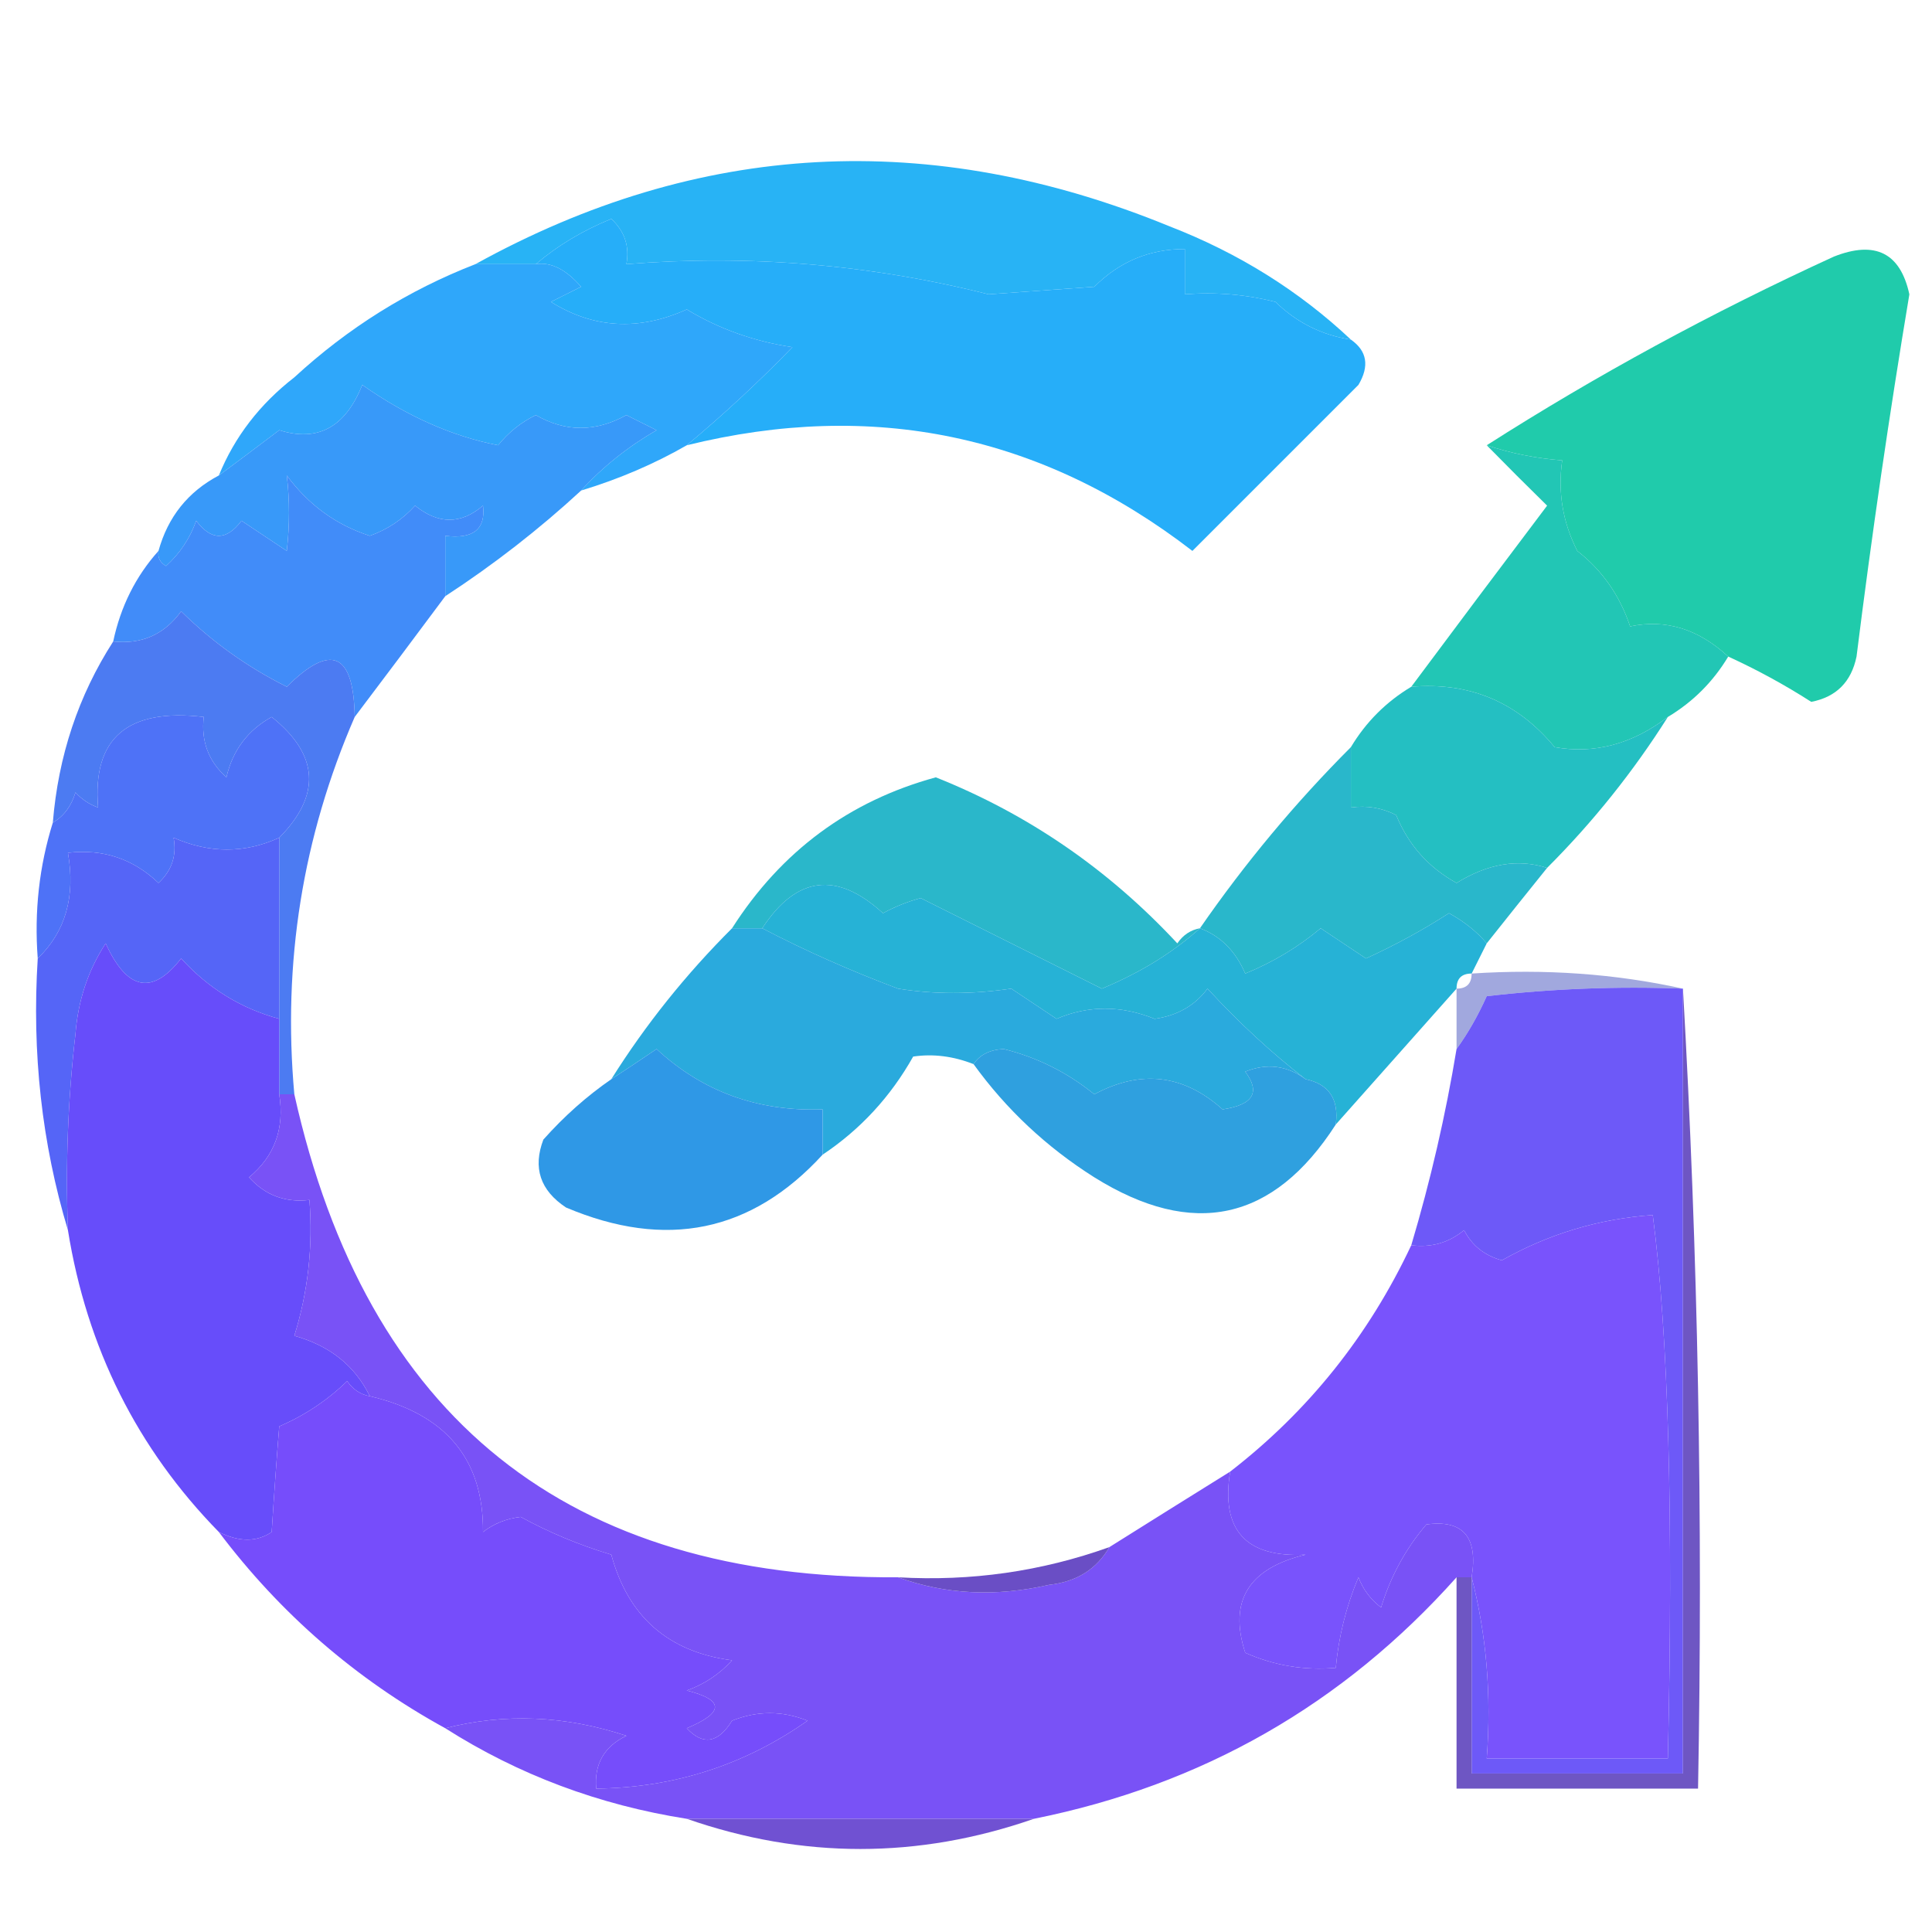 <?xml version="1.0" encoding="UTF-8"?>
<!DOCTYPE svg PUBLIC "-//W3C//DTD SVG 1.1//EN" "http://www.w3.org/Graphics/SVG/1.1/DTD/svg11.dtd">
<svg xmlns="http://www.w3.org/2000/svg" version="1.1" width="128px" height="128px" style="shape-rendering:geometricPrecision; text-rendering:geometricPrecision; image-rendering:optimizeQuality; fill-rule:evenodd; clip-rule:evenodd" xmlns:xlink="http://www.w3.org/1999/xlink">
<g><path style="opacity:1" fill="#28b3f5" d="M 89.5,22.5 C 87.577,22.205 85.91,21.372 84.5,20C 82.527,19.505 80.527,19.338 78.5,19.5C 78.5,18.5 78.5,17.5 78.5,16.5C 76.169,16.498 74.169,17.331 72.5,19C 70.167,19.167 67.833,19.333 65.5,19.5C 57.638,17.518 49.638,16.852 41.5,17.5C 41.719,16.325 41.386,15.325 40.5,14.5C 38.604,15.274 36.937,16.274 35.5,17.5C 34.167,17.5 32.833,17.5 31.5,17.5C 46.294,9.326 61.627,8.493 77.5,15C 82.07,16.774 86.07,19.274 89.5,22.5 Z"/></g>
<g><path style="opacity:1" fill="#26aef9" d="M 89.5,22.5 C 90.573,23.251 90.74,24.251 90,25.5C 86.306,29.194 82.64,32.86 79,36.5C 69.002,28.794 57.835,26.461 45.5,29.5C 47.939,27.466 50.272,25.299 52.5,23C 49.959,22.619 47.626,21.786 45.5,20.5C 42.33,21.933 39.33,21.767 36.5,20C 37.167,19.667 37.833,19.333 38.5,19C 37.498,17.844 36.498,17.344 35.5,17.5C 36.937,16.274 38.604,15.274 40.5,14.5C 41.386,15.325 41.719,16.325 41.5,17.5C 49.638,16.852 57.638,17.518 65.5,19.5C 67.833,19.333 70.167,19.167 72.5,19C 74.169,17.331 76.169,16.498 78.5,16.5C 78.5,17.5 78.5,18.5 78.5,19.5C 80.527,19.338 82.527,19.505 84.5,20C 85.91,21.372 87.577,22.205 89.5,22.5 Z"/></g>
<g><path style="opacity:1" fill="#2fa7fa" d="M 31.5,17.5 C 32.833,17.5 34.167,17.5 35.5,17.5C 36.498,17.344 37.498,17.844 38.5,19C 37.833,19.333 37.167,19.667 36.5,20C 39.33,21.767 42.33,21.933 45.5,20.5C 47.626,21.786 49.959,22.619 52.5,23C 50.272,25.299 47.939,27.466 45.5,29.5C 43.351,30.736 41.018,31.736 38.5,32.5C 39.914,30.946 41.581,29.613 43.5,28.5C 42.833,28.167 42.167,27.833 41.5,27.5C 39.462,28.634 37.462,28.634 35.5,27.5C 34.522,27.977 33.689,28.643 33,29.5C 29.945,28.903 26.945,27.57 24,25.5C 22.888,28.303 21.055,29.303 18.5,28.5C 17.148,29.524 15.815,30.524 14.5,31.5C 15.543,28.944 17.21,26.777 19.5,25C 23.052,21.727 27.052,19.227 31.5,17.5 Z"/></g>
<g><path style="opacity:1" fill="#3899f9" d="M 38.5,32.5 C 35.72,35.064 32.72,37.397 29.5,39.5C 29.5,38.167 29.5,36.833 29.5,35.5C 31.355,35.728 32.188,35.061 32,33.5C 30.542,34.747 29.042,34.747 27.5,33.5C 26.672,34.415 25.672,35.081 24.5,35.5C 22.272,34.781 20.439,33.448 19,31.5C 19.195,33.126 19.195,34.793 19,36.5C 18,35.833 17,35.167 16,34.5C 15,35.833 14,35.833 13,34.5C 12.581,35.672 11.915,36.672 11,37.5C 10.601,37.272 10.435,36.938 10.5,36.5C 11.124,34.246 12.457,32.579 14.5,31.5C 15.815,30.524 17.148,29.524 18.5,28.5C 21.055,29.303 22.888,28.303 24,25.5C 26.945,27.57 29.945,28.903 33,29.5C 33.689,28.643 34.522,27.977 35.5,27.5C 37.462,28.634 39.462,28.634 41.5,27.5C 42.167,27.833 42.833,28.167 43.5,28.5C 41.581,29.613 39.914,30.946 38.5,32.5 Z"/></g>
<g><path style="opacity:1" fill="#20cbab" d="M 114.5,43.5 C 112.524,41.67 110.357,41.003 108,41.5C 107.313,39.445 106.146,37.779 104.5,36.5C 103.534,34.604 103.201,32.604 103.5,30.5C 101.784,30.371 100.117,30.038 98.5,29.5C 105.753,24.868 113.42,20.701 121.5,17C 124.237,15.92 125.904,16.754 126.5,19.5C 125.17,27.473 124.003,35.473 123,43.5C 122.653,45.18 121.653,46.18 120,46.5C 118.235,45.368 116.402,44.368 114.5,43.5 Z"/></g>
<g><path style="opacity:1" fill="#418cf9" d="M 29.5,39.5 C 27.488,42.205 25.488,44.872 23.5,47.5C 23.434,43.247 21.934,42.58 19,45.5C 16.384,44.191 14.051,42.524 12,40.5C 10.89,42.037 9.39,42.703 7.5,42.5C 7.992,40.181 8.992,38.181 10.5,36.5C 10.435,36.938 10.601,37.272 11,37.5C 11.915,36.672 12.581,35.672 13,34.5C 14,35.833 15,35.833 16,34.5C 17,35.167 18,35.833 19,36.5C 19.195,34.793 19.195,33.126 19,31.5C 20.439,33.448 22.272,34.781 24.5,35.5C 25.672,35.081 26.672,34.415 27.5,33.5C 29.042,34.747 30.542,34.747 32,33.5C 32.188,35.061 31.355,35.728 29.5,35.5C 29.5,36.833 29.5,38.167 29.5,39.5 Z"/></g>
<g><path style="opacity:1" fill="#22c6b5" d="M 98.5,29.5 C 100.117,30.038 101.784,30.371 103.5,30.5C 103.201,32.604 103.534,34.604 104.5,36.5C 106.146,37.779 107.313,39.445 108,41.5C 110.357,41.003 112.524,41.67 114.5,43.5C 113.5,45.167 112.167,46.5 110.5,47.5C 108.132,49.302 105.632,49.969 103,49.5C 100.531,46.51 97.365,45.177 93.5,45.5C 96.451,41.537 99.451,37.537 102.5,33.5C 101.133,32.16 99.8,30.827 98.5,29.5 Z"/></g>
<g><path style="opacity:1" fill="#4c7bf2" d="M 23.5,47.5 C 20.047,55.453 18.714,63.787 19.5,72.5C 19.167,72.5 18.833,72.5 18.5,72.5C 18.5,70.833 18.5,69.167 18.5,67.5C 18.5,63.5 18.5,59.5 18.5,55.5C 21.294,52.667 21.127,50 18,47.5C 16.415,48.376 15.415,49.709 15,51.5C 13.812,50.437 13.312,49.103 13.5,47.5C 8.446,46.904 6.113,48.904 6.5,53.5C 5.914,53.291 5.414,52.957 5,52.5C 4.722,53.416 4.222,54.083 3.5,54.5C 3.861,50.084 5.194,46.084 7.5,42.5C 9.39,42.703 10.89,42.037 12,40.5C 14.051,42.524 16.384,44.191 19,45.5C 21.934,42.58 23.434,43.247 23.5,47.5 Z"/></g>
<g><path style="opacity:1" fill="#4e72f7" d="M 18.5,55.5 C 16.215,56.546 13.882,56.546 11.5,55.5C 11.719,56.675 11.386,57.675 10.5,58.5C 8.821,56.895 6.821,56.229 4.5,56.5C 5.01,59.388 4.344,61.721 2.5,63.5C 2.264,60.392 2.597,57.392 3.5,54.5C 4.222,54.083 4.722,53.416 5,52.5C 5.414,52.957 5.914,53.291 6.5,53.5C 6.113,48.904 8.446,46.904 13.5,47.5C 13.312,49.103 13.812,50.437 15,51.5C 15.415,49.709 16.415,48.376 18,47.5C 21.127,50 21.294,52.667 18.5,55.5 Z"/></g>
<g><path style="opacity:1" fill="#24bfc2" d="M 93.5,45.5 C 97.365,45.177 100.531,46.51 103,49.5C 105.632,49.969 108.132,49.302 110.5,47.5C 108.206,51.127 105.54,54.461 102.5,57.5C 100.577,56.882 98.577,57.215 96.5,58.5C 94.638,57.472 93.305,55.972 92.5,54C 91.552,53.517 90.552,53.35 89.5,53.5C 89.5,52.167 89.5,50.833 89.5,49.5C 90.5,47.833 91.833,46.5 93.5,45.5 Z"/></g>
<g><path style="opacity:1" fill="#5565f7" d="M 18.5,55.5 C 18.5,59.5 18.5,63.5 18.5,67.5C 15.972,66.816 13.805,65.482 12,63.5C 10.088,65.956 8.421,65.622 7,62.5C 5.837,64.285 5.17,66.285 5,68.5C 4.501,72.821 4.334,77.154 4.5,81.5C 2.772,75.762 2.105,69.762 2.5,63.5C 4.344,61.721 5.01,59.388 4.5,56.5C 6.821,56.229 8.821,56.895 10.5,58.5C 11.386,57.675 11.719,56.675 11.5,55.5C 13.882,56.546 16.215,56.546 18.5,55.5 Z"/></g>
<g><path style="opacity:1" fill="#2ab7ca" d="M 79.5,61.5 C 77.7,63.117 75.533,64.45 73,65.5C 69,63.5 65,61.5 61,59.5C 60.127,59.736 59.294,60.069 58.5,60.5C 55.435,57.701 52.768,58.034 50.5,61.5C 49.833,61.5 49.167,61.5 48.5,61.5C 51.754,56.403 56.254,53.07 62,51.5C 68.117,53.938 73.451,57.605 78,62.5C 78.383,61.944 78.883,61.611 79.5,61.5 Z"/></g>
<g><path style="opacity:1" fill="#29b7cb" d="M 89.5,49.5 C 89.5,50.833 89.5,52.167 89.5,53.5C 90.552,53.35 91.552,53.517 92.5,54C 93.305,55.972 94.638,57.472 96.5,58.5C 98.577,57.215 100.577,56.882 102.5,57.5C 101.136,59.191 99.803,60.858 98.5,62.5C 97.844,61.722 97.011,61.056 96,60.5C 94.263,61.62 92.429,62.62 90.5,63.5C 89.5,62.833 88.5,62.167 87.5,61.5C 85.999,62.752 84.332,63.752 82.5,64.5C 81.859,63.007 80.859,62.007 79.5,61.5C 82.486,57.183 85.82,53.183 89.5,49.5 Z"/></g>
<g><path style="opacity:1" fill="#26b2d6" d="M 79.5,61.5 C 80.859,62.007 81.859,63.007 82.5,64.5C 84.332,63.752 85.999,62.752 87.5,61.5C 88.5,62.167 89.5,62.833 90.5,63.5C 92.429,62.62 94.263,61.62 96,60.5C 97.011,61.056 97.844,61.722 98.5,62.5C 98.167,63.167 97.833,63.833 97.5,64.5C 96.833,64.5 96.5,64.833 96.5,65.5C 93.833,68.5 91.167,71.5 88.5,74.5C 88.715,72.821 88.048,71.821 86.5,71.5C 84.282,69.792 82.116,67.792 80,65.5C 79.161,66.624 77.995,67.291 76.5,67.5C 74.266,66.602 72.099,66.602 70,67.5C 69,66.833 68,66.167 67,65.5C 64.382,65.883 61.882,65.883 59.5,65.5C 56.326,64.308 53.326,62.975 50.5,61.5C 52.768,58.034 55.435,57.701 58.5,60.5C 59.294,60.069 60.127,59.736 61,59.5C 65,61.5 69,63.5 73,65.5C 75.533,64.45 77.7,63.117 79.5,61.5 Z"/></g>
<g><path style="opacity:0.586" fill="#606cc8" d="M 97.5,64.5 C 102.363,64.18 107.03,64.514 111.5,65.5C 107.154,65.334 102.821,65.501 98.5,66C 97.915,67.302 97.249,68.469 96.5,69.5C 96.5,68.167 96.5,66.833 96.5,65.5C 97.167,65.5 97.5,65.167 97.5,64.5 Z"/></g>
<g><path style="opacity:1" fill="#2aaadd" d="M 48.5,61.5 C 49.167,61.5 49.833,61.5 50.5,61.5C 53.326,62.975 56.326,64.308 59.5,65.5C 61.882,65.883 64.382,65.883 67,65.5C 68,66.167 69,66.833 70,67.5C 72.099,66.602 74.266,66.602 76.5,67.5C 77.995,67.291 79.161,66.624 80,65.5C 82.116,67.792 84.282,69.792 86.5,71.5C 85.262,70.588 83.928,70.421 82.5,71C 83.524,72.367 83.024,73.201 81,73.5C 78.414,71.18 75.58,70.847 72.5,72.5C 70.722,71.055 68.722,70.055 66.5,69.5C 65.584,69.543 64.917,69.876 64.5,70.5C 63.153,69.972 61.819,69.805 60.5,70C 59.002,72.664 57.002,74.83 54.5,76.5C 54.5,75.5 54.5,74.5 54.5,73.5C 50.207,73.653 46.541,72.32 43.5,69.5C 42.482,70.192 41.482,70.859 40.5,71.5C 42.763,67.897 45.43,64.564 48.5,61.5 Z"/></g>
<g><path style="opacity:1" fill="#2fa0df" d="M 86.5,71.5 C 88.048,71.821 88.715,72.821 88.5,74.5C 84.374,80.912 79.04,82.079 72.5,78C 69.334,76 66.668,73.5 64.5,70.5C 64.917,69.876 65.584,69.543 66.5,69.5C 68.722,70.055 70.722,71.055 72.5,72.5C 75.58,70.847 78.414,71.18 81,73.5C 83.024,73.201 83.524,72.367 82.5,71C 83.928,70.421 85.262,70.588 86.5,71.5 Z"/></g>
<g><path style="opacity:1" fill="#2f98e6" d="M 54.5,76.5 C 49.793,81.639 44.126,82.806 37.5,80C 35.789,78.867 35.289,77.367 36,75.5C 37.371,73.959 38.871,72.625 40.5,71.5C 41.482,70.859 42.482,70.192 43.5,69.5C 46.541,72.32 50.207,73.653 54.5,73.5C 54.5,74.5 54.5,75.5 54.5,76.5 Z"/></g>
<g><path style="opacity:1" fill="#6d59f8" d="M 111.5,65.5 C 111.5,82.833 111.5,100.167 111.5,117.5C 106.833,117.5 102.167,117.5 97.5,117.5C 97.5,113.167 97.5,108.833 97.5,104.5C 98.483,108.298 98.817,112.298 98.5,116.5C 102.5,116.5 106.5,116.5 110.5,116.5C 110.873,100.468 110.539,88.468 109.5,80.5C 105.95,80.744 102.617,81.744 99.5,83.5C 98.353,83.182 97.519,82.516 97,81.5C 95.989,82.337 94.822,82.67 93.5,82.5C 94.778,78.209 95.778,73.876 96.5,69.5C 97.249,68.469 97.915,67.302 98.5,66C 102.821,65.501 107.154,65.334 111.5,65.5 Z"/></g>
<g><path style="opacity:1" fill="#674dfa" d="M 18.5,67.5 C 18.5,69.167 18.5,70.833 18.5,72.5C 18.859,74.766 18.192,76.599 16.5,78C 17.563,79.188 18.897,79.688 20.5,79.5C 20.74,82.579 20.407,85.579 19.5,88.5C 21.847,89.151 23.514,90.484 24.5,92.5C 23.883,92.389 23.383,92.056 23,91.5C 21.693,92.772 20.193,93.772 18.5,94.5C 18.324,96.672 18.157,99.005 18,101.5C 17.014,102.171 15.847,102.171 14.5,101.5C 9.089,95.971 5.755,89.304 4.5,81.5C 4.334,77.154 4.501,72.821 5,68.5C 5.17,66.285 5.837,64.285 7,62.5C 8.421,65.622 10.088,65.956 12,63.5C 13.805,65.482 15.972,66.816 18.5,67.5 Z"/></g>
<g><path style="opacity:1" fill="#7953fc" d="M 97.5,104.5 C 97.934,101.834 96.934,100.667 94.5,101C 93.134,102.6 92.134,104.433 91.5,106.5C 90.808,105.975 90.308,105.308 90,104.5C 89.187,106.436 88.687,108.436 88.5,110.5C 86.409,110.682 84.409,110.348 82.5,109.5C 81.387,106.069 82.72,103.902 86.5,103C 82.541,103.209 80.874,101.375 81.5,97.5C 86.68,93.492 90.68,88.492 93.5,82.5C 94.822,82.67 95.989,82.337 97,81.5C 97.519,82.516 98.353,83.182 99.5,83.5C 102.617,81.744 105.95,80.744 109.5,80.5C 110.539,88.468 110.873,100.468 110.5,116.5C 106.5,116.5 102.5,116.5 98.5,116.5C 98.817,112.298 98.483,108.298 97.5,104.5 Z"/></g>
<g><path style="opacity:1" fill="#764dfb" d="M 24.5,92.5 C 29.543,93.685 32.043,96.685 32,101.5C 32.725,100.941 33.558,100.608 34.5,100.5C 36.382,101.531 38.382,102.365 40.5,103C 41.615,107.116 44.282,109.449 48.5,110C 47.672,110.915 46.672,111.581 45.5,112C 47.991,112.626 47.991,113.459 45.5,114.5C 46.576,115.656 47.576,115.489 48.5,114C 50.167,113.333 51.833,113.333 53.5,114C 49.33,116.938 44.663,118.438 39.5,118.5C 39.36,116.876 40.027,115.71 41.5,115C 37.432,113.658 33.432,113.492 29.5,114.5C 23.583,111.251 18.583,106.918 14.5,101.5C 15.847,102.171 17.014,102.171 18,101.5C 18.157,99.005 18.324,96.672 18.5,94.5C 20.193,93.772 21.693,92.772 23,91.5C 23.383,92.056 23.883,92.389 24.5,92.5 Z"/></g>
<g><path style="opacity:1" fill="#7952f6" d="M 18.5,72.5 C 18.833,72.5 19.167,72.5 19.5,72.5C 24.287,93.962 37.62,104.628 59.5,104.5C 62.64,105.641 65.973,105.808 69.5,105C 71.32,104.8 72.653,103.966 73.5,102.5C 76.13,100.847 78.797,99.181 81.5,97.5C 80.874,101.375 82.541,103.209 86.5,103C 82.72,103.902 81.387,106.069 82.5,109.5C 84.409,110.348 86.409,110.682 88.5,110.5C 88.687,108.436 89.187,106.436 90,104.5C 90.308,105.308 90.808,105.975 91.5,106.5C 92.134,104.433 93.134,102.6 94.5,101C 96.934,100.667 97.934,101.834 97.5,104.5C 97.167,104.5 96.833,104.5 96.5,104.5C 88.976,112.931 79.642,118.264 68.5,120.5C 60.833,120.5 53.167,120.5 45.5,120.5C 39.687,119.585 34.353,117.585 29.5,114.5C 33.432,113.492 37.432,113.658 41.5,115C 40.027,115.71 39.36,116.876 39.5,118.5C 44.663,118.438 49.33,116.938 53.5,114C 51.833,113.333 50.167,113.333 48.5,114C 47.576,115.489 46.576,115.656 45.5,114.5C 47.991,113.459 47.991,112.626 45.5,112C 46.672,111.581 47.672,110.915 48.5,110C 44.282,109.449 41.615,107.116 40.5,103C 38.382,102.365 36.382,101.531 34.5,100.5C 33.558,100.608 32.725,100.941 32,101.5C 32.043,96.685 29.543,93.685 24.5,92.5C 23.514,90.484 21.847,89.151 19.5,88.5C 20.407,85.579 20.74,82.579 20.5,79.5C 18.897,79.688 17.563,79.188 16.5,78C 18.192,76.599 18.859,74.766 18.5,72.5 Z"/></g>
<g><path style="opacity:1" fill="#6a4ec5" d="M 73.5,102.5 C 72.653,103.966 71.32,104.8 69.5,105C 65.973,105.808 62.64,105.641 59.5,104.5C 64.327,104.779 68.993,104.113 73.5,102.5 Z"/></g>
<g><path style="opacity:1" fill="#6e56c3" d="M 111.5,65.5 C 112.497,82.992 112.83,100.659 112.5,118.5C 107.167,118.5 101.833,118.5 96.5,118.5C 96.5,113.833 96.5,109.167 96.5,104.5C 96.833,104.5 97.167,104.5 97.5,104.5C 97.5,108.833 97.5,113.167 97.5,117.5C 102.167,117.5 106.833,117.5 111.5,117.5C 111.5,100.167 111.5,82.833 111.5,65.5 Z"/></g>
<g><path style="opacity:1" fill="#7051d2" d="M 45.5,120.5 C 53.167,120.5 60.833,120.5 68.5,120.5C 60.833,123.167 53.167,123.167 45.5,120.5 Z"/></g>
</svg>
